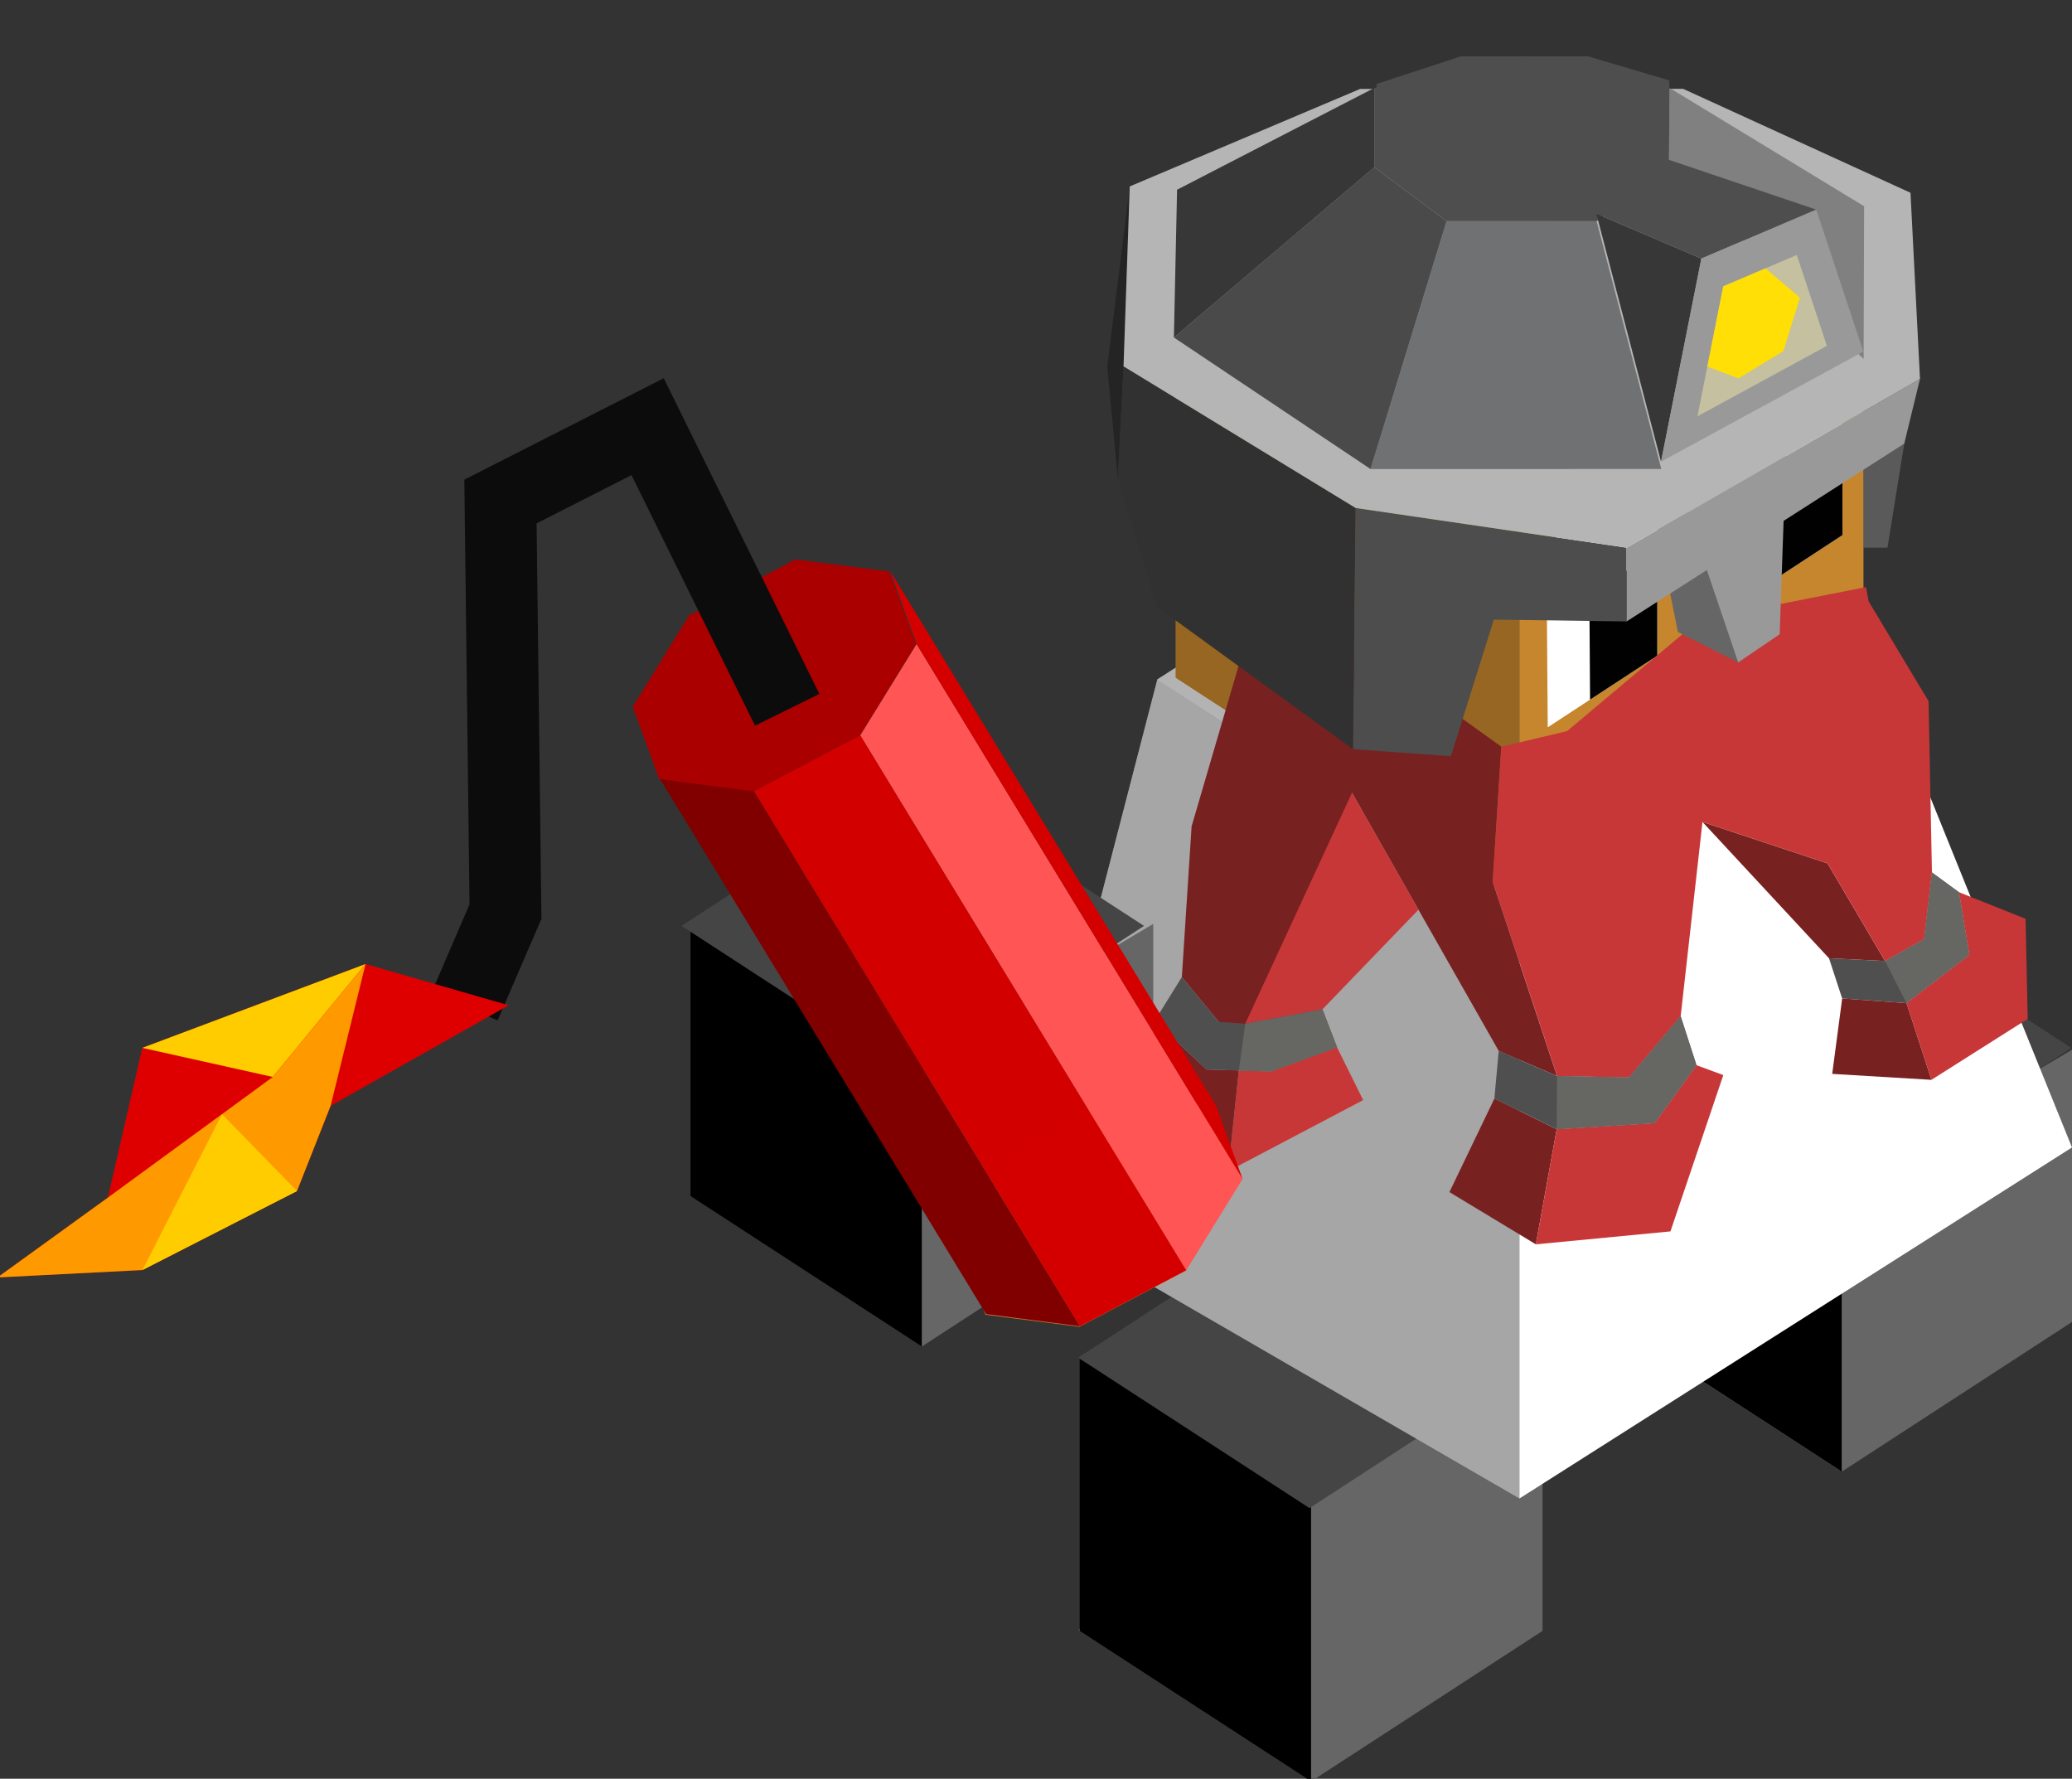 <?xml version="1.0" encoding="UTF-8" standalone="no"?>
<!-- Created with Inkscape (http://www.inkscape.org/) -->

<svg
   width="94.651mm"
   height="81.237mm"
   viewBox="0 0 94.651 81.237"
   version="1.1"
   id="svg1"
   inkscape:version="1.3 (0e150ed6c4, 2023-07-21)"
   sodipodi:docname="DWARF - GOBLINS all sprites.svg"
   xml:space="preserve"
   xmlns:inkscape="http://www.inkscape.org/namespaces/inkscape"
   xmlns:sodipodi="http://sodipodi.sourceforge.net/DTD/sodipodi-0.dtd"
   xmlns="http://www.w3.org/2000/svg"
   xmlns:svg="http://www.w3.org/2000/svg"><rect x="0" y="0" width="94.651" height="81.237" fill="#333333" stroke="none"/><sodipodi:namedview
     id="namedview1"
     pagecolor="#ffffff"
     bordercolor="#000000"
     borderopacity="0.25"
     inkscape:showpageshadow="2"
     inkscape:pageopacity="0.0"
     inkscape:pagecheckerboard="0"
     inkscape:deskcolor="#d1d1d1"
     inkscape:document-units="mm"
     inkscape:zoom="0.12267851"
     inkscape:cx="10873.95"
     inkscape:cy="2058.2251"
     inkscape:window-width="1920"
     inkscape:window-height="991"
     inkscape:window-x="-9"
     inkscape:window-y="-9"
     inkscape:window-maximized="1"
     inkscape:current-layer="layer1" /><defs
     id="defs1" /><g
     inkscape:label="Capa 1"
     inkscape:groupmode="layer"
     id="layer1"
     transform="translate(-2408.703,-315.381)"><g
       id="g287"
       transform="translate(1661.353,1684.869)"><g
         id="g14-9-4-8-0-1-3-2-8-9-6-4-9-6-0"
         transform="matrix(1.116,0,0,1.116,650.61,-1691.028)"><rect
           style="fill:#616161;fill-opacity:1;stroke:none;stroke-width:0.035;stroke-dasharray:none;stroke-opacity:0"
           id="rect4-4-8-1-1-4-57-5-12-33-7-1-8-7-6-4-5-9-3-2-7-9"
           width="11.299"
           height="11.299"
           x="403.574"
           y="236.168"
           transform="matrix(0.838,0.545,-0.838,0.545,0,0)" /><path
           style="fill:#000000;fill-opacity:1;stroke:none;stroke-width:0.279;stroke-opacity:0"
           d="m 140.352,349.35 v 11.669 l -9.473,-6.158 1.7e-4,-11.14 z"
           id="path1-9-3-3-3-3-0-76-6-0-5-6-3-5-47-1-7-1-3"
           sodipodi:nodetypes="ccccc" /><path
           style="fill:#666666;fill-opacity:1;stroke:none;stroke-width:0.279;stroke-opacity:0"
           d="m 149.825,343.72 -1.8e-4,11.14 -9.473,6.159 v -11.669"
           id="path2-0-2-8-9-6-3-8-0-9-6-5-6-0-08-3-1-8-1"
           sodipodi:nodetypes="cccc" /><rect
           style="fill:#454545;fill-opacity:1;stroke:none;stroke-width:0.035;stroke-dasharray:none;stroke-opacity:1"
           id="rect4-9-3-7-9-8-8-9-6-8-02-7-6-0-1-4-3-7-2-3-5-4-8"
           width="11.299"
           height="11.299"
           x="393.355"
           y="225.949"
           transform="matrix(0.838,0.545,-0.838,0.545,0,0)" /></g><g
         id="g15-5-1-6-4-0-3-4-8-7-50-9-1-3-4"
         transform="matrix(1.116,0,0,1.116,650.61,-1691.028)"><rect
           style="fill:#616161;fill-opacity:1;stroke:none;stroke-width:0.035;stroke-dasharray:none;stroke-opacity:0"
           id="rect4-4-8-1-1-4-5-6-0-8-51-9-3-2-0-1-35-8-3-5-68-8-7"
           width="11.299"
           height="11.299"
           x="404.902"
           y="211.585"
           transform="matrix(0.838,0.545,-0.838,0.545,0,0)" /><path
           style="fill:#000000;fill-opacity:1;stroke:none;stroke-width:0.279;stroke-opacity:0"
           d="m 162.076,336.673 v 11.669 l -9.473,-6.158 1.7e-4,-11.14 z"
           id="path1-9-3-0-1-8-20-4-0-8-0-7-4-2-0-0-1-2-4-4"
           sodipodi:nodetypes="ccccc" /><path
           style="fill:#666666;fill-opacity:1;stroke:none;stroke-width:0.279;stroke-opacity:0"
           d="m 171.549,331.044 -1.8e-4,11.14 -9.473,6.159 v -11.669"
           id="path2-0-2-0-2-5-9-9-4-4-0-7-2-5-6-0-6-24-7-08"
           sodipodi:nodetypes="cccc" /><rect
           style="fill:#454545;fill-opacity:1;stroke:none;stroke-width:0.035;stroke-dasharray:none;stroke-opacity:1"
           id="rect4-9-3-7-9-8-8-6-4-3-5-1-6-4-3-4-1-93-4-9-1-1-7-7"
           width="11.299"
           height="11.299"
           x="394.683"
           y="201.365"
           transform="matrix(0.838,0.545,-0.838,0.545,0,0)" /></g><g
         id="g19-9-1-0-6-7-3-5-9-9-6-3-5-6-7"
         transform="translate(845.147,-1471.957)"
         style="fill:#ffd42a"><path
           id="path2-0-9-2-5-2-3-9-2-4-7-6-1-2-2-5-4-8-02-7-5"
           style="fill:#ffffff;fill-opacity:1;stroke:none;stroke-width:0.472;stroke-dasharray:none;stroke-opacity:1"
           d="m -28.418,122.923 -16.509,10.574 -6.267,24.199 22.811,13.207 25.236,-16.029 -8.697,-21.491 z" /></g><g
         id="g19-9-9-8-0-1-7-9-5-9-9-4-4-5-8-68"
         transform="translate(845.147,-1471.957)"><path
           id="path2-0-9-2-5-2-3-9-6-2-9-2-7-0-8-5-2-3-3-6-9-2"
           style="fill:#808080;fill-opacity:0;stroke:none;stroke-width:0.472;stroke-dasharray:none;stroke-opacity:0"
           d="m -11.843,133.384 -16.54,10.753 v 26.767 l 25.236,-16.029 z"
           sodipodi:nodetypes="ccccc" /><path
           id="path2-0-9-9-4-5-7-5-1-8-27-9-0-0-0-9-6-2-8-2-1-6-35"
           style="fill:#000000;fill-opacity:0.35;stroke:none;stroke-width:0.472;stroke-dasharray:none;stroke-opacity:0"
           d="m -44.926,133.498 16.544,10.639 v 26.767 L -51.193,157.696 Z"
           sodipodi:nodetypes="ccccc" /><path
           style="fill:#000000;fill-opacity:0.3;stroke:none;stroke-width:0.265"
           d="m -44.926,133.498 16.544,10.639 16.54,-10.753 -16.575,-10.461"
           id="path19-9-8-3-0-0-9-8-5-7-0-0-4-2-4-4" /></g><g
         id="g18-4-5-4-9-5-3-7-4-2-6-1-1-9"
         transform="translate(918.281,-1478.827)"><rect
           style="fill:#616161;fill-opacity:1;stroke:none;stroke-width:0.059;stroke-dasharray:none;stroke-opacity:0"
           id="rect4-4-8-1-1-2-1-9-2-5-9-7-6-9-34-8-5-5-9-0-7"
           width="18.731"
           height="18.731"
           x="58.783"
           y="179.866"
           transform="matrix(0.838,0.545,-0.838,0.545,0,0)" /><path
           style="fill:#966622;fill-opacity:1;stroke:none;stroke-width:0.463;stroke-dasharray:none;stroke-opacity:0"
           d="m -101.516,131.153 v 19.346 l -15.704,-10.21 -5e-5,-18.165 z"
           id="path1-9-9-4-8-7-1-4-2-5-8-0-6-0-5-9-4-6"
           sodipodi:nodetypes="ccccc" /><path
           style="fill:#c6862d;fill-opacity:1;stroke:none;stroke-width:0.463;stroke-dasharray:none;stroke-opacity:0"
           d="m -85.812,122.124 v 18.165 l -15.704,10.21 v -19.346"
           id="path2-0-0-8-8-6-6-5-3-1-1-3-2-6-4-3-9-5"
           sodipodi:nodetypes="cccc" /><rect
           style="fill:#663615;fill-opacity:1;stroke:none;stroke-width:0.059;stroke-dasharray:none;stroke-opacity:1"
           id="rect4-9-3-7-9-8-3-7-9-7-0-6-7-4-1-9-5-9-8-7-3-1"
           width="18.731"
           height="18.731"
           x="42.119"
           y="163.203"
           transform="matrix(0.838,0.545,-0.838,0.545,0,0)" /><g
           id="g16-5-9-1-0-6-3-8-1-7-8-9-4-4-4"
           transform="matrix(1.116,0,0,1.116,-267.671,-212.201)"><path
             style="fill:#ffffff;fill-opacity:1;stroke:#020202;stroke-width:0.939;stroke-dasharray:none;stroke-opacity:0"
             d="m 149.982,310.328 4.54,-2.76 v 7.382 l -4.483,2.932 z"
             id="path214-0-3-5-7-4-8-7-6-2-7-6-2-5-7-4-5-7"
             sodipodi:nodetypes="ccccc" /><path
             style="fill:#000000;fill-opacity:0.993;stroke:#020202;stroke-width:0.939;stroke-dasharray:none;stroke-opacity:0"
             d="m 154.522,310.643 -2.779,1.834 0.028,4.273 2.751,-1.799"
             id="path215-2-6-2-5-2-5-5-3-5-5-2-5-4-7-0-6-1" /><path
             style="fill:#ffffff;fill-opacity:1;stroke:#020202;stroke-width:0.939;stroke-dasharray:none;stroke-opacity:0"
             d="m 157.562,305.393 4.54,-2.76 v 7.382 l -4.483,2.932 z"
             id="path214-0-5-2-8-62-3-5-2-1-4-2-5-8-3-6-8-2-2"
             sodipodi:nodetypes="ccccc" /><path
             style="fill:#000000;fill-opacity:0.993;stroke:#020202;stroke-width:0.939;stroke-dasharray:none;stroke-opacity:0"
             d="m 162.102,305.708 -2.779,1.834 0.028,4.273 2.751,-1.799"
             id="path215-2-5-8-3-5-7-1-6-8-4-5-3-8-3-8-5-4-8" /></g></g><g
         id="g110-9-2-0"
         transform="translate(1035.509,-445.448)"><path
           style="fill:#5a5a5a;fill-opacity:1;stroke-width:15;stroke-linecap:round"
           d="m -201.17,-903.781 -0.767,4.754 h -1.82 l 0.718,-4.659"
           id="path109-2-2-0-2"
           sodipodi:nodetypes="cccc" /><g
           id="g18-4-5-4-9-5-3-7-4-0-5-9-7-4-9-7"
           transform="translate(-117.229,-1033.379)"><rect
             style="fill:#616161;fill-opacity:1;stroke:none;stroke-width:0.059;stroke-dasharray:none;stroke-opacity:0"
             id="rect4-4-8-1-1-2-1-9-2-5-9-7-6-9-34-8-7-9-8-9-7-9-2"
             width="18.731"
             height="18.731"
             x="58.783"
             y="179.866"
             transform="matrix(0.838,0.545,-0.838,0.545,0,0)" /><path
             style="fill:#966622;fill-opacity:1;stroke:none;stroke-width:0.463;stroke-dasharray:none;stroke-opacity:0"
             d="m -101.516,131.153 v 19.346 l -15.704,-10.21 -5e-5,-18.165 z"
             id="path1-9-9-4-8-7-1-4-2-5-8-0-6-4-96-2-0-1-4-8"
             sodipodi:nodetypes="ccccc" /><path
             style="fill:#c6862d;fill-opacity:1;stroke:none;stroke-width:0.463;stroke-dasharray:none;stroke-opacity:0"
             d="m -85.812,122.124 v 18.165 l -15.704,10.21 v -19.346"
             id="path2-0-0-8-8-6-6-5-3-1-1-3-2-5-6-8-2-9-5-3"
             sodipodi:nodetypes="cccc" /><rect
             style="fill:#663615;fill-opacity:1;stroke:none;stroke-width:0.059;stroke-dasharray:none;stroke-opacity:1"
             id="rect4-9-3-7-9-8-3-7-9-7-0-6-7-4-1-9-5-4-0-4-4-9-9-7"
             width="18.731"
             height="18.731"
             x="42.119"
             y="163.203"
             transform="matrix(0.838,0.545,-0.838,0.545,0,0)" /><g
             id="g16-5-9-1-0-6-3-8-1-7-5-7-4-7-7-4-8"
             transform="matrix(1.116,0,0,1.116,-267.671,-212.201)"><path
               style="fill:#ffffff;fill-opacity:1;stroke:#020202;stroke-width:0.939;stroke-dasharray:none;stroke-opacity:0"
               d="m 149.982,310.328 4.54,-2.76 v 7.382 l -4.483,2.932 z"
               id="path214-0-3-5-7-4-8-7-6-2-7-6-2-9-25-91-4-5-9-2"
               sodipodi:nodetypes="ccccc" /><path
               style="fill:#000000;fill-opacity:0.993;stroke:#020202;stroke-width:0.939;stroke-dasharray:none;stroke-opacity:0"
               d="m 154.522,310.643 -2.779,1.834 0.028,4.273 2.751,-1.799"
               id="path215-2-6-2-5-2-5-5-3-5-5-2-5-2-8-5-2-0-5-7" /><path
               style="fill:#ffffff;fill-opacity:1;stroke:#020202;stroke-width:0.939;stroke-dasharray:none;stroke-opacity:0"
               d="m 157.562,305.393 4.54,-2.76 v 7.382 l -4.483,2.932 z"
               id="path214-0-5-2-8-62-3-5-2-1-4-2-5-8-5-5-40-5-3-6-3"
               sodipodi:nodetypes="ccccc" /><path
               style="fill:#000000;fill-opacity:0.993;stroke:#020202;stroke-width:0.939;stroke-dasharray:none;stroke-opacity:0"
               d="m 162.102,305.708 -2.779,1.834 0.028,4.273 2.751,-1.799"
               id="path215-2-5-8-3-5-7-1-6-8-4-5-3-8-1-9-5-8-3-9-5" /></g></g><path
           id="path191-30-6-5-8-3-6-5-8-8-3-1-1-6-7-6-1-9-9-2-2"
           style="fill:#4e4e4e;fill-opacity:1;stroke:#020202;stroke-width:4.144;stroke-opacity:0"
           d="m -215.607,-921.465 3.704,1.098 v 3.622 l -3.302,2.464 -6.853,-6.1e-4 -3.302,-2.464 0.089,-3.462 3.847,-1.258 z"
           sodipodi:nodetypes="ccccccccc" /><g
           id="g26-7-7-3-0-5-1-3-4-8-8-0-8-2"
           transform="matrix(1.009,0,-0.123,0.877,-677.735,-1230.9)"><path
             style="fill:#782121;fill-opacity:1;stroke:#020202;stroke-width:5.093;stroke-opacity:0"
             d="m 501.943,411.977 1.442,-4.87 3.015,1.596 -0.213,5.994 z"
             id="path213-7-88-7-5-4-7-4-2-1-67-63-5-4-0-5-1"
             sodipodi:nodetypes="ccccc" /><g
             id="g25-7-3-1-2-1-2-9-73-3-2-0-6-5"><path
               style="fill:#504f4f;fill-opacity:1;stroke:#020202;stroke-width:3.881;stroke-opacity:0"
               d="m 517.643,399.8 0.851,2.093 2.944,0.244 2.536,-2.514 -0.869,-3.263 -1.348,-1.029 0.071,3.476 -1.632,1.135 z"
               id="path87-7-8-23-5-3-6-8-7-8-8-6-16-3-0-4-1-7" /><path
               style="fill:#4d4d4d;stroke:#020202;stroke-width:3.881;stroke-opacity:0"
               d="m 491.347,405.804 3.649,-14.623"
               id="path114-5-5-7-7-3-7-0-3-5-2-47-2-73-9-3-5-4" /><path
               style="fill:#782121;stroke:#020202;stroke-width:3.881;stroke-opacity:0"
               d="m 490.42,403.112 1.023,2.7 3.167,-8.683 0.039,-0.603 0.347,-5.345 8.282,13.443 2.802,1.312 -4.149,-10.12 -0.467,-7.034 -6.539,-4.908 -4.026,-1.348 -1.841,2.028 -1.11,8.375 0.515,7.85"
               id="path115-4-6-2-9-28-0-2-0-5-7-63-0-7-4-4-9-1"
               sodipodi:nodetypes="cccccccccccccc" /><path
               style="fill:#782121;stroke:#020202;stroke-width:3.881;stroke-opacity:0"
               d="m 520.197,399.942 -3.223,-5.085 -5.926,-2.157 6.595,7.1"
               id="path118-2-2-0-9-46-2-2-56-3-7-9-5-7-3-9-6-7" /><path
               style="fill:#c83737;stroke:#020202;stroke-width:3.881;stroke-opacity:0"
               d="m 516.975,394.857 3.223,5.085 1.632,-1.135 -0.071,-3.476 -1.241,-8.92 -3.348,-5.199 -0.209,-0.742 -7.341,1.72 -5.276,5.781 -2.878,0.811 0.467,7.034 4.149,10.12 3.263,0.071 1.951,-3.192 -0.246,-10.115"
               id="path120-7-5-1-1-0-1-2-3-6-8-80-5-9-4-4-1-56"
               sodipodi:nodetypes="ccccccccccccccc" /><path
               style="fill:#c83737;stroke:#020202;stroke-width:3.881;stroke-opacity:0"
               d="m 495.034,402.459 3.715,-5.187 -3.753,-6.091 -3.365,12.026 1.021,0.08 z"
               id="path123-4-6-5-1-4-2-4-8-4-3-10-6-8-8-1-1-0"
               sodipodi:nodetypes="cccccc" /><path
               style="fill:#c83737;stroke:#020202;stroke-width:3.881;stroke-opacity:0"
               d="m 506.4,408.703 4.398,-0.319 1.525,-3.015 1.277,0.515 -1.401,8.14 -6.012,0.674"
               id="path121-1-2-9-8-6-8-9-3-1-1-8-0-2-6-8-4-6" /><path
               style="fill:#c83737;stroke:#020202;stroke-width:3.881;stroke-opacity:0"
               d="m 491.797,410.886 5.657,-3.7 -1.517,-2.745 -2.834,1.254 -1.467,-0.05"
               id="path122-3-3-8-4-9-1-5-6-4-5-1-27-4-5-6-5-5"
               sodipodi:nodetypes="ccccc" /><path
               style="fill:#782121;fill-opacity:1;stroke:#020202;stroke-width:5.093;stroke-opacity:0"
               d="m 487.51,403.061 -0.546,3.697 4.833,4.128 -0.161,-5.242 -1.467,-0.05 z"
               id="path212-7-9-1-5-3-7-2-6-8-41-4-8-8-3-2-1"
               sodipodi:nodetypes="cccccc" /><path
               style="fill:#504f4f;fill-opacity:1;stroke:#020202;stroke-width:3.881;stroke-opacity:0"
               d="m 488.463,400.779 1.956,2.333 1.212,0.095 3.403,-0.747 0.903,1.981 -2.834,1.254 -2.934,-0.1 -2.659,-2.533"
               id="path73-2-8-8-9-0-0-8-6-3-7-9-0-6-6-9-4-8"
               sodipodi:nodetypes="cccccccc" /><path
               style="fill:#504f4f;fill-opacity:1;stroke:#020202;stroke-width:3.881;stroke-opacity:0"
               d="m 503.278,404.624 0.106,2.483 3.015,1.596 4.398,-0.319 1.525,-3.015 -1.029,-2.554 -1.951,3.192 -3.263,-0.071 z"
               id="path75-8-8-1-1-02-6-0-64-3-2-72-74-3-6-5-5-2" /><path
               style="fill:#782121;stroke:#020202;stroke-width:3.881;stroke-opacity:0"
               d="m 521.439,402.137 1.614,3.994 -4.531,-0.31 -0.027,-3.928"
               id="path117-2-3-43-0-0-8-1-9-9-4-81-04-5-2-9-9-2" /><path
               style="fill:#c83737;stroke:#020202;stroke-width:3.881;stroke-opacity:0"
               d="m 523.052,406.131 3.972,-3.174 -0.732,-5.212 -3.187,-1.386 0.869,3.263 -2.536,2.514"
               id="path119-5-50-1-4-3-0-8-7-5-1-2-1-4-2-0-0-6"
               sodipodi:nodetypes="cccccc" /><path
               style="fill:#666662;fill-opacity:1;stroke-width:0.265"
               d="m 491.636,405.645 1.467,0.05 2.834,-1.254 -0.903,-1.981 -3.403,0.747"
               id="path10-7-8-1-8-3-4-3-9-4-8-9-0-1"
               sodipodi:nodetypes="ccccc" /><path
               style="fill:#666662;fill-opacity:1;stroke-width:0.265"
               d="m 506.08,405.937 0.319,2.766 4.398,-0.319 1.525,-3.015 -1.028,-2.554 -1.951,3.192"
               id="path16-75-6-3-1-8-9-2-7-8-2-1-3-6" /><path
               style="fill:#666662;fill-opacity:1;stroke-width:0.265"
               d="m 520.197,399.942 1.241,2.195 2.536,-2.514 -0.869,-3.263 -1.348,-1.029 0.071,3.476"
               id="path17-0-6-1-8-2-0-3-4-4-5-4-3-0" /></g></g><g
           id="g82-5-4-8-2-3-8"
           transform="translate(-279.111,-127.95)"><path
             style="fill:#242424;fill-opacity:1;stroke:#020202;stroke-width:3.996;stroke-opacity:0"
             d="m 42.275,-779.359 -0.258,5.137 -0.484,-5.131 1.026,-8.223"
             id="path192-2-07-8-0-4-9-1-9-5-4-8-4-9-4-7-1-5-86"
             sodipodi:nodetypes="cccc" /><path
             style="fill:#5d5d5d;fill-opacity:1;stroke:#020202;stroke-width:3.996;stroke-opacity:0"
             d="m 76.906,-776.132 c -5.238,-21.205 0.624,-1.674 0.541,-4.381 l -1.354,-6.498 -0.023,5.357"
             id="path196-0-05-8-6-86-7-7-53-7-5-7-9-9-0-9-3-1-7"
             sodipodi:nodetypes="cccc" /><path
             style="fill:#4d4d4d;fill-opacity:1;stroke:#020202;stroke-width:5.064;stroke-opacity:0"
             d="m 52.756,-761.875 4.475,0.322 1.961,-6.239 6.064,0.084 v -3.369 l -12.375,-1.813 z"
             id="path194-9-1-4-0-0-7-6-5-4-0-2-7-1-2-1-9-4-1"
             sodipodi:nodetypes="ccccccc" /><path
             style="fill:#313131;fill-opacity:1;stroke:#020202;stroke-width:4.665;stroke-opacity:0"
             d="m 42.017,-774.222 1.806,5.861 8.933,6.486 0.125,-11.015 -10.605,-6.469 z"
             id="path193-1-8-9-3-9-3-9-9-9-4-3-4-1-5-4-9-9-4"
             sodipodi:nodetypes="cccccc" /></g><path
           id="path40-12-6-6-7-8-2-0-1"
           style="fill:#999999;stroke-width:0.236;stroke-opacity:0.971"
           d="m -206.563,-903.686 -5.389,3.432 0.439,2.457 2.756,4.011 1.895,-1.287 z"
           sodipodi:nodetypes="cccccc" /><path
           id="path40-12-6-9-92-7-7-8-1-66"
           style="fill:#666666;stroke-width:0.161;stroke-opacity:0.971"
           d="m -212.835,-901.775 1.658,0.856 2.421,7.133 -2.756,-1.392 z"
           sodipodi:nodetypes="ccccc" /><path
           id="path40-50-5-73-8-7-7-8-9-2-1-5-5"
           style="fill:#999999;stroke-width:0.236;stroke-opacity:0.971"
           d="m -200.452,-906.735 -13.403,7.708 v 3.369 l 12.684,-8.122 z"
           sodipodi:nodetypes="ccccc" /><path
           id="path71-3-6-3-9-5-43"
           style="fill:#b5b5b5;fill-opacity:1;stroke-width:16.781;stroke-linecap:round"
           inkscape:transform-center-x="2.4056053e-06"
           inkscape:transform-center-y="1.1604396e-05"
           d="m -211.273,-919.983 -14.756,0.005 -10.522,4.452 -0.284,8.217 10.605,6.469 12.375,1.813 13.403,-7.708 -0.434,-8.501 z"
           sodipodi:nodetypes="ccccccccc" /><g
           id="g37-7-0-8-0-3-58"
           transform="matrix(0.992,0,0,1.162,-271.749,24.933)"><path
             id="path177-9-46-4-2-18-3-8-8-1-7-9-9-1-7-16-6-7-6-6"
             style="fill:#6f7173;fill-opacity:1;stroke:#020202;stroke-width:3.859;stroke-opacity:0"
             d="m 50.071,-807.98 -3.5,9.742 13.388,-5.2e-4 -2.979,-9.742 z"
             sodipodi:nodetypes="ccccc" /><path
             style="fill:#808080;fill-opacity:1;stroke:#020202;stroke-width:3.859;stroke-opacity:0"
             d="m 69.276,-802.563 0.023,-6.003 -8.96,-4.65 -0.03,3.115 z"
             id="path179-7-12-6-1-1-8-4-02-0-6-2-8-8-3-11-7-3-4-0"
             sodipodi:nodetypes="ccccc" /><path
             id="path191-30-6-5-8-3-6-5-8-8-3-1-1-6-2-1-9-8-7-4"
             style="fill:#4e4e4e;fill-opacity:1;stroke:#020202;stroke-width:3.859;stroke-opacity:0"
             d="m 50.476,-814.16 -3.734,0.945 v 3.116 l 3.33,2.12 6.909,-5.2e-4 3.33,-2.12 0.03,-3.115 -3.998,-0.945 z"
             sodipodi:nodetypes="ccccccccc" /><path
             style="fill:#4a4a4a;fill-opacity:1;stroke:#020202;stroke-width:3.859;stroke-opacity:0"
             d="m 46.571,-798.237 -9.056,-5.17 9.226,-6.692 3.33,2.12 z"
             id="path178-2-8-84-1-0-7-4-1-1-2-0-0-9-2-2-0-9-7-1-8"
             sodipodi:nodetypes="ccccc" /><path
             style="fill:#373737;fill-opacity:1;stroke:#020202;stroke-width:3.859;stroke-opacity:0"
             d="m 37.515,-803.407 0.146,-5.808 9.081,-4 -7e-5,3.116 z"
             id="path179-7-12-6-1-1-8-4-02-0-6-2-8-8-2-31-91-1-6-3-4"
             sodipodi:nodetypes="ccccc" /></g><g
           id="g71-3-2-3-1-8-9"
           transform="translate(-279.111,-127.95)"><path
             style="fill:#373737;fill-opacity:1;stroke-width:15.039;stroke-linecap:round"
             d="m 66.83,-775.005 1.842,-9.275 -4.796,-2.05"
             id="path45-7-3-4-6-7-1"
             sodipodi:nodetypes="ccc" /><path
             style="fill:#4e4e4e;fill-opacity:1;stroke-width:15.039;stroke-linecap:round"
             d="m 73.921,-786.517 -6.743,-2.277 -3.303,2.464 4.796,2.05"
             id="path45-2-63-4-0-2-9-3"
             sodipodi:nodetypes="cccc" /><path
             d="M 79.618,-788.128"
             style="fill:#d38d5f;fill-opacity:1;stroke-width:15.039;stroke-linecap:round"
             id="path1-1-19-8-3-1-3-6" /><path
             style="fill:#999999;fill-opacity:1;stroke-width:15.039;stroke-linecap:round"
             d="m 68.672,-784.28 -1.842,9.275 9.24,-5.028 -2.15,-6.484"
             id="path59-6-1-3-4-2-6"
             sodipodi:nodetypes="cccc" /><path
             style="fill:#c4c0a0;fill-opacity:1;stroke-width:9.625;stroke-linecap:round"
             d="m 69.672,-783.013 -1.179,5.936 5.914,-3.218 -1.376,-4.15"
             id="path59-5-2-8-2-2-3-2"
             sodipodi:nodetypes="cccc" /><path
             style="fill:#ffdf05;fill-opacity:1;stroke-width:15.039;stroke-linecap:round"
             d="m 71.601,-783.833 1.576,1.34 -0.758,2.436 -2.056,1.25 -1.418,-0.544 0.727,-3.662 z"
             id="path60-3-1-1-0-4-4"
             sodipodi:nodetypes="ccccccc" /></g></g><g
         id="g16-1-8-1-8-5-3-5"
         transform="translate(-88.035,-571.443)"><g
           id="g27-5-8-2-2-5-1"
           transform="translate(-10.243,2.464)"><path
             style="fill:#000000;fill-opacity:1;stroke:none;stroke-width:0.312;stroke-opacity:0"
             d="m 887.74,-752.034 v 13.019 l -10.568,-6.871 1.9e-4,-12.429 z"
             id="path1-9-3-3-3-3-0-76-6-0-5-6-8-2-3-9-3-6-6-4-5"
             sodipodi:nodetypes="ccccc" /><path
             style="fill:#666666;fill-opacity:1;stroke:none;stroke-width:0.312;stroke-opacity:0"
             d="m 898.309,-758.314 -2e-4,12.429 -10.568,6.871 v -13.019"
             id="path2-0-2-8-9-6-3-8-0-9-6-5-3-73-2-1-23-2-0-2-3"
             sodipodi:nodetypes="cccc" /><rect
             style="fill:#454545;fill-opacity:1;stroke:none;stroke-width:0.04;stroke-dasharray:none;stroke-opacity:1"
             id="rect4-9-3-7-9-8-8-9-6-8-02-7-6-0-1-4-5-7-9-1-5-4-8-9-5"
             width="12.605"
             height="12.605"
             x="-172.49"
             y="-1231.349"
             transform="matrix(0.838,0.545,-0.838,0.545,0,0)" /></g></g><g
         id="g58"
         transform="matrix(0.8,0,0,0.8,70.709,-131.923)"><g
           id="g152-6"
           transform="matrix(0.09,-1.058,-1.058,-0.09,916.467,-320.233)"><path
             sodipodi:type="star"
             style="fill:#c87137;stroke:#0c0c0c;stroke-width:1.264;stroke-dasharray:none;stroke-opacity:0"
             id="path83-2-8-2-9-5-2-9-5-1-2-07-38"
             inkscape:flatsided="true"
             sodipodi:sides="8"
             sodipodi:cx="115.35833"
             sodipodi:cy="106.16465"
             sodipodi:r1="34.118988"
             sodipodi:r2="36.601196"
             sodipodi:arg1="0.5340073"
             sodipodi:arg2="0.92670638"
             inkscape:rounded="0"
             inkscape:randomized="0"
             d="m 144.727,123.531 -20.882,15.68 -25.853,-3.678 -15.68,-20.882 3.678,-25.853 20.882,-15.68 25.853,3.678 15.68,20.882 z"
             inkscape:transform-center-x="5.0128154e-05"
             transform="matrix(0.194,-0.126,0.036,0.179,1059.465,95.291)" /><path
             sodipodi:type="star"
             style="fill:#aa0000;stroke:#0c0c0c;stroke-width:1.264;stroke-dasharray:none;stroke-opacity:0"
             id="path83-2-8-2-9-5-2-9-5-1-2-0-4-3"
             inkscape:flatsided="true"
             sodipodi:sides="8"
             sodipodi:cx="115.35833"
             sodipodi:cy="106.16465"
             sodipodi:r1="34.118988"
             sodipodi:r2="36.601196"
             sodipodi:arg1="0.5340073"
             sodipodi:arg2="0.92670638"
             inkscape:rounded="0"
             inkscape:randomized="0"
             d="m 144.727,123.531 -20.882,15.68 -25.853,-3.678 -15.68,-20.882 3.678,-25.853 20.882,-15.68 25.853,3.678 15.68,20.882 z"
             inkscape:transform-center-x="5.0128154e-05"
             transform="matrix(0.194,-0.126,0.036,0.179,1086.634,115.195)" /><path
             style="fill:#ff5555;fill-opacity:1;stroke:#0c0c0c;stroke-width:0.354;stroke-dasharray:none;stroke-opacity:0"
             d="m 1115.177,112.185 -27.168,-19.903 -5.15,2.604 27.168,19.903"
             id="path56-2-6-5-6-78-4"
             sodipodi:nodetypes="cccc" /><path
             style="fill:#d40000;fill-opacity:1;stroke:#0c0c0c;stroke-width:0.354;stroke-dasharray:none;stroke-opacity:0"
             d="m 1115.177,112.185 -27.168,-19.903 3.801,1.756 27.168,19.903"
             id="path56-2-6-5-6-1-5-7"
             sodipodi:nodetypes="cccc" /><path
             style="fill:#d40000;fill-opacity:0.996;stroke:#0c0c0c;stroke-width:0.354;stroke-dasharray:none;stroke-opacity:0"
             d="m 1110.027,114.789 -27.168,-19.903 -3.482,5.438 27.168,19.903"
             id="path56-2-6-5-6-3-5-4"
             sodipodi:nodetypes="cccc" /><path
             style="fill:#800000;fill-opacity:1;stroke:#0c0c0c;stroke-width:0.354;stroke-dasharray:none;stroke-opacity:0"
             d="m 1106.545,120.227 -27.168,-19.903 0.226,5.087 27.168,19.903"
             id="path56-2-6-5-6-3-9-89-0"
             sodipodi:nodetypes="cccc" /></g><path
           style="fill:none;fill-opacity:1;stroke:#0c0c0c;stroke-width:4.096;stroke-linecap:square;stroke-dasharray:none;stroke-opacity:1"
           d="m 873.147,-1491.393 1.518,-3.521 -0.286,-23.411 8.402,-4.273 7.065,14.325"
           id="path156-3"
           sodipodi:nodetypes="ccccc" /><g
           id="g155-9"
           transform="matrix(0.541,-0.432,0.413,0.518,258.653,-1086.027)"><path
             style="fill:#de0000;fill-opacity:1;stroke-width:15;stroke-linecap:round"
             d="m 1022.066,102.525 14.032,2.993 6.548,-3.929 16.651,2.806 -7.109,-10.477 -18.709,-6.361 -9.916,8.232 -11.225,-0.561"
             id="path152-4"
             sodipodi:nodetypes="cccccccc" /><path
             style="fill:#ffcc00;fill-opacity:1;stroke-width:15;stroke-linecap:round"
             d="m 1033.479,87.557 6.921,8.98 11.787,-2.619"
             id="path153-3" /><path
             style="fill:#ff9900;fill-opacity:1;stroke-width:15;stroke-linecap:round"
             d="m 1012.337,95.228 11.225,0.561 16.837,0.748 11.787,-2.619 -9.541,7.671 -6.548,3.929 -14.032,-2.993"
             id="path154-9" /><path
             style="fill:#ffcc00;fill-opacity:1;stroke-width:15;stroke-linecap:round"
             d="m 1022.066,102.525 13.145,-6.217 0.887,9.211"
             id="path155-0"
             sodipodi:nodetypes="ccc" /></g></g></g></g></svg>
